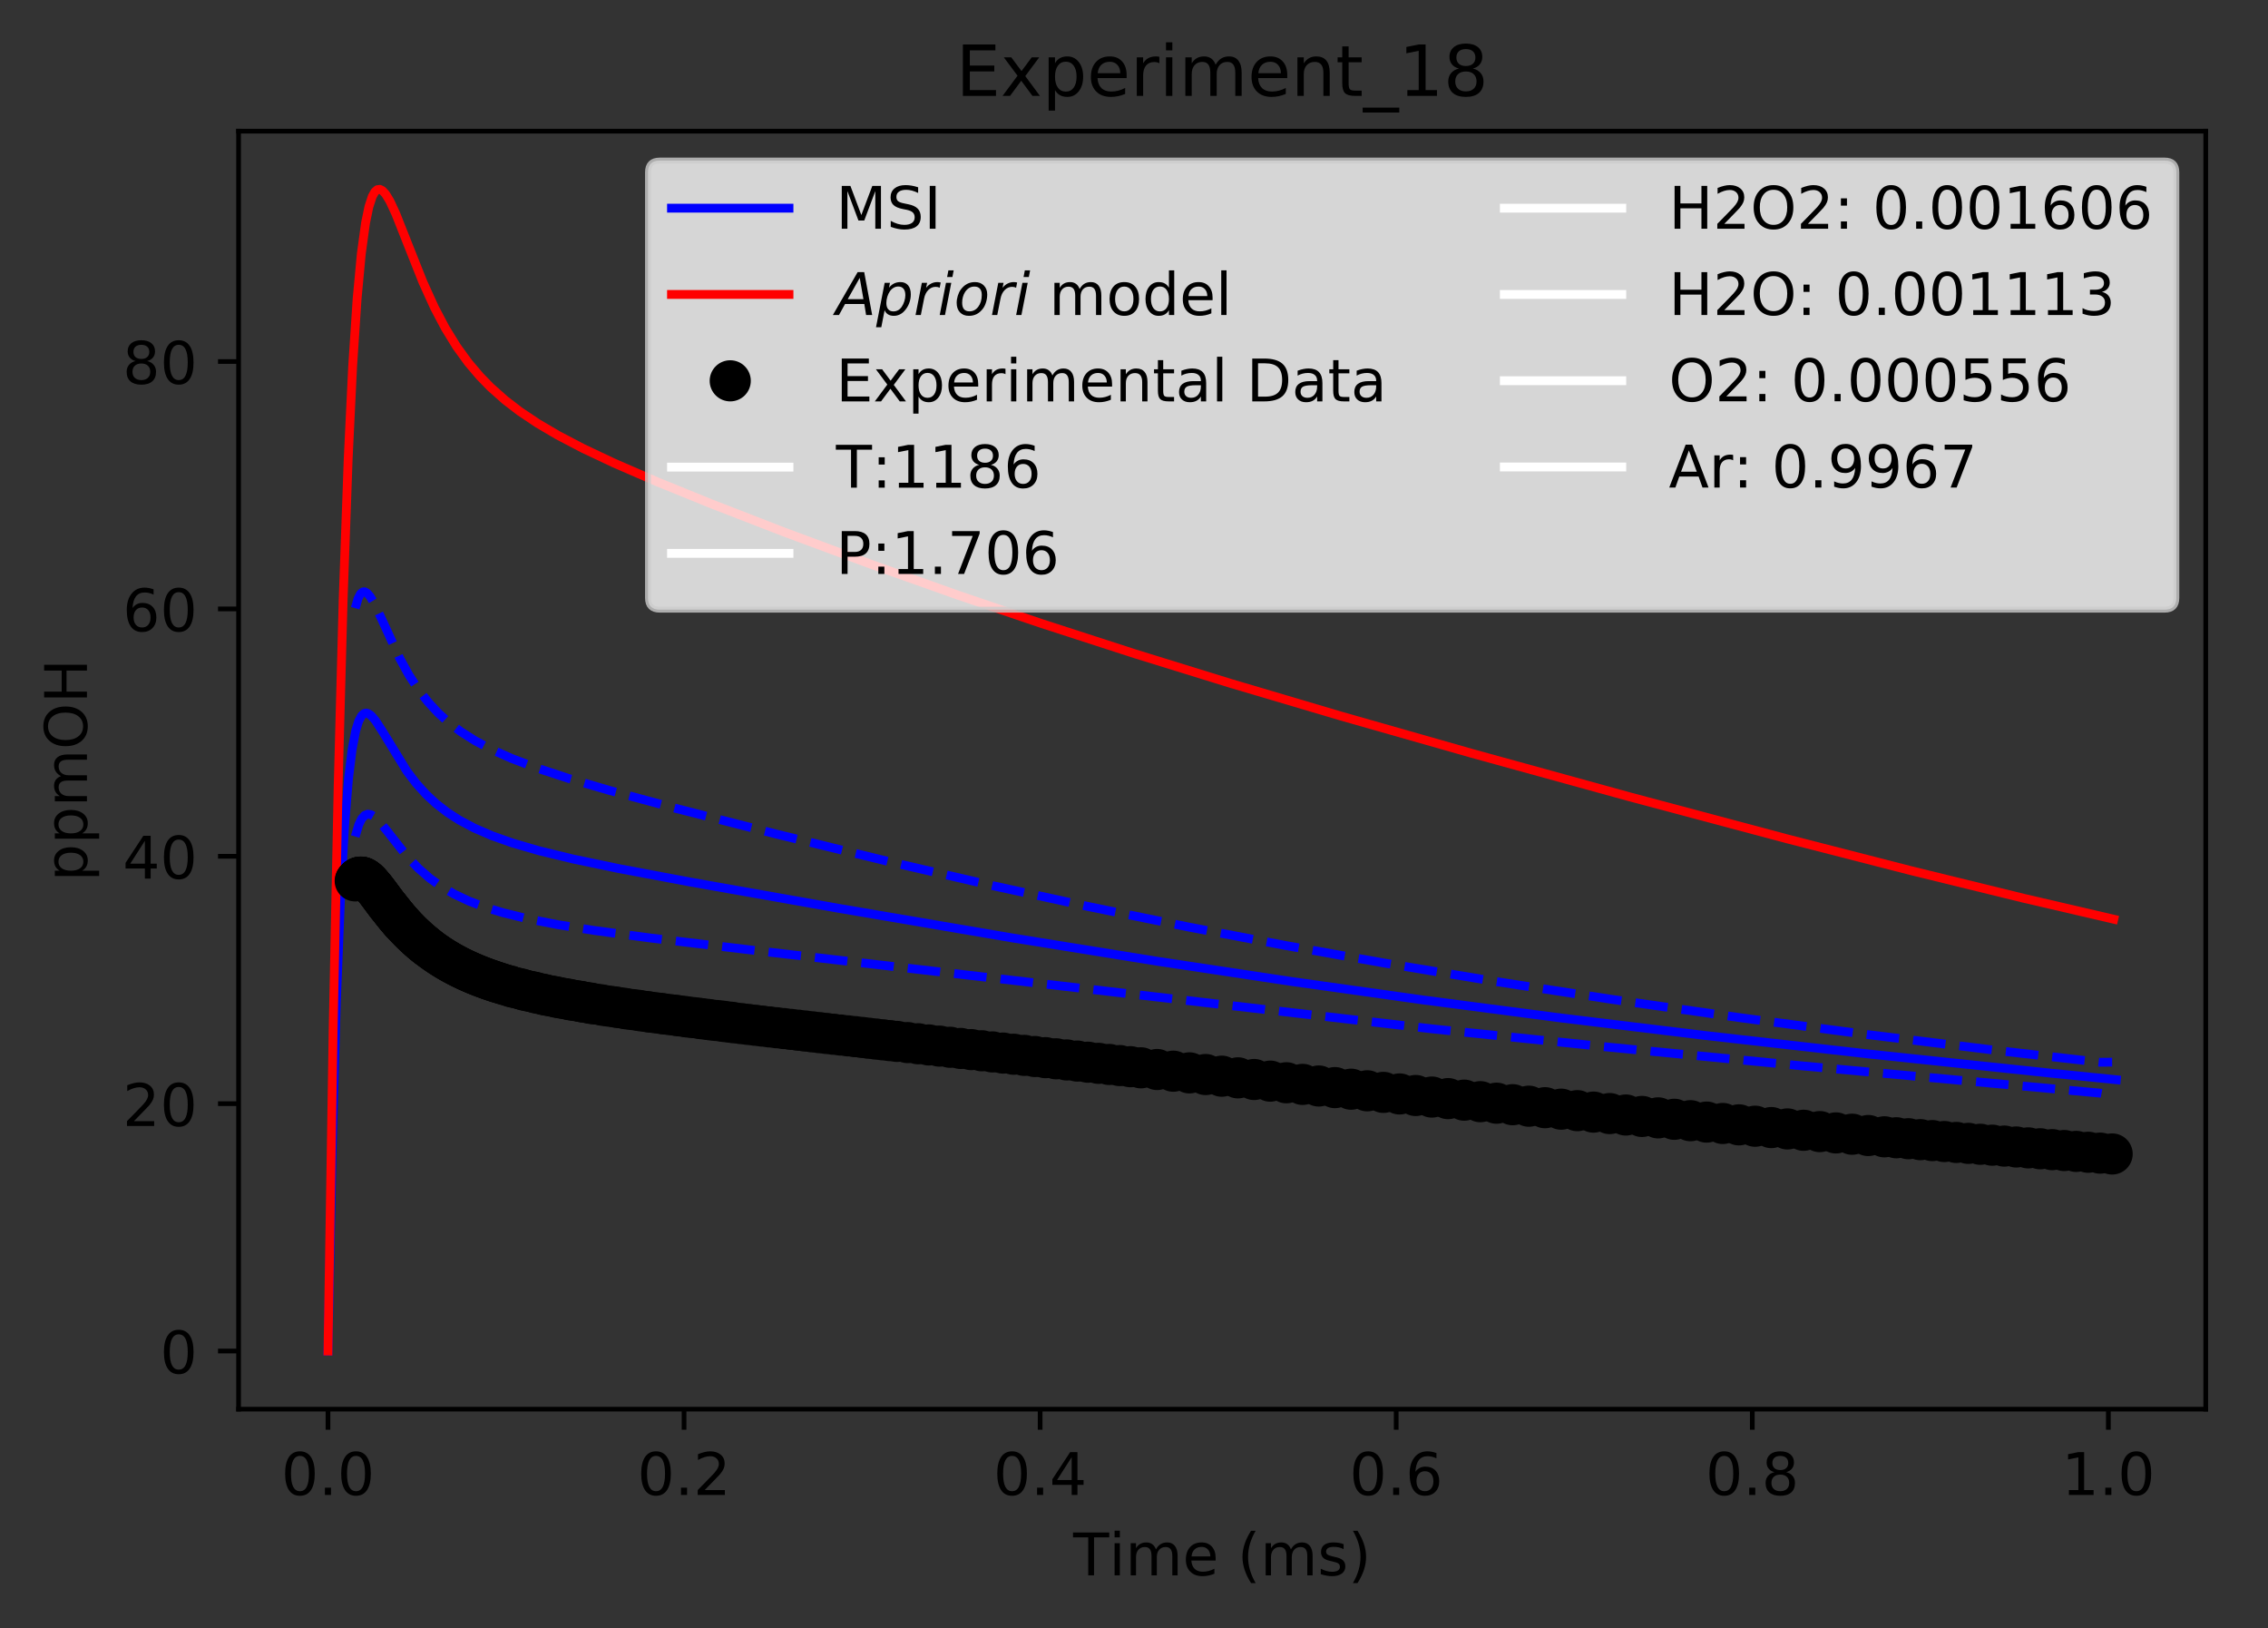 <?xml version="1.0" encoding="utf-8" standalone="no"?>
<!DOCTYPE svg PUBLIC "-//W3C//DTD SVG 1.1//EN"
  "http://www.w3.org/Graphics/SVG/1.1/DTD/svg11.dtd">
<!-- Created with matplotlib (http://matplotlib.org/) -->
<svg height="277pt" version="1.1" viewBox="0 0 386 277" width="386pt" xmlns="http://www.w3.org/2000/svg" xmlns:xlink="http://www.w3.org/1999/xlink">
 <rect x="0" y="0" width="386" height="277" fill="#333333" stroke="none"/>
 <defs>
  <style type="text/css">
*{stroke-linecap:butt;stroke-linejoin:round;}
  </style>
 </defs>
 <g id="figure_1">
  <g id="patch_1">
   <path d="M 0 277.314 
L 386.103 277.314 
L 386.103 0 
L 0 0 
z
" style="fill:none;"/>
  </g>
  <g id="axes_1">
   <g id="patch_2">
    <path d="M 40.603 239.758 
L 375.403 239.758 
L 375.403 22.318 
L 40.603 22.318 
z
" style="fill:none;"/>
   </g>
   <g id="matplotlib.axis_1">
    <g id="xtick_1">
     <g id="line2d_1">
      <defs>
       <path d="M 0 0 
L 0 3.5 
" id="mde4fb6d66a" style="stroke:#000000;stroke-width:0.8;"/>
      </defs>
      <g>
       <use style="stroke:#000000;stroke-width:0.8;" x="55.821" xlink:href="#mde4fb6d66a" y="239.758"/>
      </g>
     </g>
     <g id="text_1">
      <!-- 0.0 -->
      <defs>
       <path d="M 31.781 66.406 
Q 24.172 66.406 20.328 58.906 
Q 16.5 51.422 16.5 36.375 
Q 16.5 21.391 20.328 13.891 
Q 24.172 6.391 31.781 6.391 
Q 39.453 6.391 43.281 13.891 
Q 47.125 21.391 47.125 36.375 
Q 47.125 51.422 43.281 58.906 
Q 39.453 66.406 31.781 66.406 
z
M 31.781 74.219 
Q 44.047 74.219 50.516 64.516 
Q 56.984 54.828 56.984 36.375 
Q 56.984 17.969 50.516 8.266 
Q 44.047 -1.422 31.781 -1.422 
Q 19.531 -1.422 13.062 8.266 
Q 6.594 17.969 6.594 36.375 
Q 6.594 54.828 13.062 64.516 
Q 19.531 74.219 31.781 74.219 
z
" id="DejaVuSans-30"/>
       <path d="M 10.688 12.406 
L 21 12.406 
L 21 0 
L 10.688 0 
z
" id="DejaVuSans-2e"/>
      </defs>
      <g transform="translate(47.87 254.357)scale(0.1 -0.1)">
       <use xlink:href="#DejaVuSans-30"/>
       <use x="63.623" xlink:href="#DejaVuSans-2e"/>
       <use x="95.41" xlink:href="#DejaVuSans-30"/>
      </g>
     </g>
    </g>
    <g id="xtick_2">
     <g id="line2d_2">
      <g>
       <use style="stroke:#000000;stroke-width:0.8;" x="116.423" xlink:href="#mde4fb6d66a" y="239.758"/>
      </g>
     </g>
     <g id="text_2">
      <!-- 0.2 -->
      <defs>
       <path d="M 19.188 8.297 
L 53.609 8.297 
L 53.609 0 
L 7.328 0 
L 7.328 8.297 
Q 12.938 14.109 22.625 23.891 
Q 32.328 33.688 34.812 36.531 
Q 39.547 41.844 41.422 45.531 
Q 43.312 49.219 43.312 52.781 
Q 43.312 58.594 39.234 62.25 
Q 35.156 65.922 28.609 65.922 
Q 23.969 65.922 18.812 64.312 
Q 13.672 62.703 7.812 59.422 
L 7.812 69.391 
Q 13.766 71.781 18.938 73 
Q 24.125 74.219 28.422 74.219 
Q 39.75 74.219 46.484 68.547 
Q 53.219 62.891 53.219 53.422 
Q 53.219 48.922 51.531 44.891 
Q 49.859 40.875 45.406 35.406 
Q 44.188 33.984 37.641 27.219 
Q 31.109 20.453 19.188 8.297 
z
" id="DejaVuSans-32"/>
      </defs>
      <g transform="translate(108.471 254.357)scale(0.1 -0.1)">
       <use xlink:href="#DejaVuSans-30"/>
       <use x="63.623" xlink:href="#DejaVuSans-2e"/>
       <use x="95.41" xlink:href="#DejaVuSans-32"/>
      </g>
     </g>
    </g>
    <g id="xtick_3">
     <g id="line2d_3">
      <g>
       <use style="stroke:#000000;stroke-width:0.8;" x="177.024" xlink:href="#mde4fb6d66a" y="239.758"/>
      </g>
     </g>
     <g id="text_3">
      <!-- 0.4 -->
      <defs>
       <path d="M 37.797 64.312 
L 12.891 25.391 
L 37.797 25.391 
z
M 35.203 72.906 
L 47.609 72.906 
L 47.609 25.391 
L 58.016 25.391 
L 58.016 17.188 
L 47.609 17.188 
L 47.609 0 
L 37.797 0 
L 37.797 17.188 
L 4.891 17.188 
L 4.891 26.703 
z
" id="DejaVuSans-34"/>
      </defs>
      <g transform="translate(169.073 254.357)scale(0.1 -0.1)">
       <use xlink:href="#DejaVuSans-30"/>
       <use x="63.623" xlink:href="#DejaVuSans-2e"/>
       <use x="95.41" xlink:href="#DejaVuSans-34"/>
      </g>
     </g>
    </g>
    <g id="xtick_4">
     <g id="line2d_4">
      <g>
       <use style="stroke:#000000;stroke-width:0.8;" x="237.626" xlink:href="#mde4fb6d66a" y="239.758"/>
      </g>
     </g>
     <g id="text_4">
      <!-- 0.6 -->
      <defs>
       <path d="M 33.016 40.375 
Q 26.375 40.375 22.484 35.828 
Q 18.609 31.297 18.609 23.391 
Q 18.609 15.531 22.484 10.953 
Q 26.375 6.391 33.016 6.391 
Q 39.656 6.391 43.531 10.953 
Q 47.406 15.531 47.406 23.391 
Q 47.406 31.297 43.531 35.828 
Q 39.656 40.375 33.016 40.375 
z
M 52.594 71.297 
L 52.594 62.312 
Q 48.875 64.062 45.094 64.984 
Q 41.312 65.922 37.594 65.922 
Q 27.828 65.922 22.672 59.328 
Q 17.531 52.734 16.797 39.406 
Q 19.672 43.656 24.016 45.922 
Q 28.375 48.188 33.594 48.188 
Q 44.578 48.188 50.953 41.516 
Q 57.328 34.859 57.328 23.391 
Q 57.328 12.156 50.688 5.359 
Q 44.047 -1.422 33.016 -1.422 
Q 20.359 -1.422 13.672 8.266 
Q 6.984 17.969 6.984 36.375 
Q 6.984 53.656 15.188 63.938 
Q 23.391 74.219 37.203 74.219 
Q 40.922 74.219 44.703 73.484 
Q 48.484 72.75 52.594 71.297 
z
" id="DejaVuSans-36"/>
      </defs>
      <g transform="translate(229.674 254.357)scale(0.1 -0.1)">
       <use xlink:href="#DejaVuSans-30"/>
       <use x="63.623" xlink:href="#DejaVuSans-2e"/>
       <use x="95.41" xlink:href="#DejaVuSans-36"/>
      </g>
     </g>
    </g>
    <g id="xtick_5">
     <g id="line2d_5">
      <g>
       <use style="stroke:#000000;stroke-width:0.8;" x="298.227" xlink:href="#mde4fb6d66a" y="239.758"/>
      </g>
     </g>
     <g id="text_5">
      <!-- 0.8 -->
      <defs>
       <path d="M 31.781 34.625 
Q 24.75 34.625 20.719 30.859 
Q 16.703 27.094 16.703 20.516 
Q 16.703 13.922 20.719 10.156 
Q 24.75 6.391 31.781 6.391 
Q 38.812 6.391 42.859 10.172 
Q 46.922 13.969 46.922 20.516 
Q 46.922 27.094 42.891 30.859 
Q 38.875 34.625 31.781 34.625 
z
M 21.922 38.812 
Q 15.578 40.375 12.031 44.719 
Q 8.5 49.078 8.5 55.328 
Q 8.5 64.062 14.719 69.141 
Q 20.953 74.219 31.781 74.219 
Q 42.672 74.219 48.875 69.141 
Q 55.078 64.062 55.078 55.328 
Q 55.078 49.078 51.531 44.719 
Q 48 40.375 41.703 38.812 
Q 48.828 37.156 52.797 32.312 
Q 56.781 27.484 56.781 20.516 
Q 56.781 9.906 50.312 4.234 
Q 43.844 -1.422 31.781 -1.422 
Q 19.734 -1.422 13.25 4.234 
Q 6.781 9.906 6.781 20.516 
Q 6.781 27.484 10.781 32.312 
Q 14.797 37.156 21.922 38.812 
z
M 18.312 54.391 
Q 18.312 48.734 21.844 45.562 
Q 25.391 42.391 31.781 42.391 
Q 38.141 42.391 41.719 45.562 
Q 45.312 48.734 45.312 54.391 
Q 45.312 60.062 41.719 63.234 
Q 38.141 66.406 31.781 66.406 
Q 25.391 66.406 21.844 63.234 
Q 18.312 60.062 18.312 54.391 
z
" id="DejaVuSans-38"/>
      </defs>
      <g transform="translate(290.276 254.357)scale(0.1 -0.1)">
       <use xlink:href="#DejaVuSans-30"/>
       <use x="63.623" xlink:href="#DejaVuSans-2e"/>
       <use x="95.41" xlink:href="#DejaVuSans-38"/>
      </g>
     </g>
    </g>
    <g id="xtick_6">
     <g id="line2d_6">
      <g>
       <use style="stroke:#000000;stroke-width:0.8;" x="358.829" xlink:href="#mde4fb6d66a" y="239.758"/>
      </g>
     </g>
     <g id="text_6">
      <!-- 1.0 -->
      <defs>
       <path d="M 12.406 8.297 
L 28.516 8.297 
L 28.516 63.922 
L 10.984 60.406 
L 10.984 69.391 
L 28.422 72.906 
L 38.281 72.906 
L 38.281 8.297 
L 54.391 8.297 
L 54.391 0 
L 12.406 0 
z
" id="DejaVuSans-31"/>
      </defs>
      <g transform="translate(350.877 254.357)scale(0.1 -0.1)">
       <use xlink:href="#DejaVuSans-31"/>
       <use x="63.623" xlink:href="#DejaVuSans-2e"/>
       <use x="95.41" xlink:href="#DejaVuSans-30"/>
      </g>
     </g>
    </g>
    <g id="text_7">
     <!-- Time (ms) -->
     <defs>
      <path d="M -0.297 72.906 
L 61.375 72.906 
L 61.375 64.594 
L 35.5 64.594 
L 35.5 0 
L 25.594 0 
L 25.594 64.594 
L -0.297 64.594 
z
" id="DejaVuSans-54"/>
      <path d="M 9.422 54.688 
L 18.406 54.688 
L 18.406 0 
L 9.422 0 
z
M 9.422 75.984 
L 18.406 75.984 
L 18.406 64.594 
L 9.422 64.594 
z
" id="DejaVuSans-69"/>
      <path d="M 52 44.188 
Q 55.375 50.25 60.062 53.125 
Q 64.75 56 71.094 56 
Q 79.641 56 84.281 50.016 
Q 88.922 44.047 88.922 33.016 
L 88.922 0 
L 79.891 0 
L 79.891 32.719 
Q 79.891 40.578 77.094 44.375 
Q 74.312 48.188 68.609 48.188 
Q 61.625 48.188 57.562 43.547 
Q 53.516 38.922 53.516 30.906 
L 53.516 0 
L 44.484 0 
L 44.484 32.719 
Q 44.484 40.625 41.703 44.406 
Q 38.922 48.188 33.109 48.188 
Q 26.219 48.188 22.156 43.531 
Q 18.109 38.875 18.109 30.906 
L 18.109 0 
L 9.078 0 
L 9.078 54.688 
L 18.109 54.688 
L 18.109 46.188 
Q 21.188 51.219 25.484 53.609 
Q 29.781 56 35.688 56 
Q 41.656 56 45.828 52.969 
Q 50 49.953 52 44.188 
z
" id="DejaVuSans-6d"/>
      <path d="M 56.203 29.594 
L 56.203 25.203 
L 14.891 25.203 
Q 15.484 15.922 20.484 11.062 
Q 25.484 6.203 34.422 6.203 
Q 39.594 6.203 44.453 7.469 
Q 49.312 8.734 54.109 11.281 
L 54.109 2.781 
Q 49.266 0.734 44.188 -0.344 
Q 39.109 -1.422 33.891 -1.422 
Q 20.797 -1.422 13.156 6.188 
Q 5.516 13.812 5.516 26.812 
Q 5.516 40.234 12.766 48.109 
Q 20.016 56 32.328 56 
Q 43.359 56 49.781 48.891 
Q 56.203 41.797 56.203 29.594 
z
M 47.219 32.234 
Q 47.125 39.594 43.094 43.984 
Q 39.062 48.391 32.422 48.391 
Q 24.906 48.391 20.391 44.141 
Q 15.875 39.891 15.188 32.172 
z
" id="DejaVuSans-65"/>
      <path id="DejaVuSans-20"/>
      <path d="M 31 75.875 
Q 24.469 64.656 21.281 53.656 
Q 18.109 42.672 18.109 31.391 
Q 18.109 20.125 21.312 9.062 
Q 24.516 -2 31 -13.188 
L 23.188 -13.188 
Q 15.875 -1.703 12.234 9.375 
Q 8.594 20.453 8.594 31.391 
Q 8.594 42.281 12.203 53.312 
Q 15.828 64.359 23.188 75.875 
z
" id="DejaVuSans-28"/>
      <path d="M 44.281 53.078 
L 44.281 44.578 
Q 40.484 46.531 36.375 47.5 
Q 32.281 48.484 27.875 48.484 
Q 21.188 48.484 17.844 46.438 
Q 14.5 44.391 14.5 40.281 
Q 14.5 37.156 16.891 35.375 
Q 19.281 33.594 26.516 31.984 
L 29.594 31.297 
Q 39.156 29.25 43.188 25.516 
Q 47.219 21.781 47.219 15.094 
Q 47.219 7.469 41.188 3.016 
Q 35.156 -1.422 24.609 -1.422 
Q 20.219 -1.422 15.453 -0.562 
Q 10.688 0.297 5.422 2 
L 5.422 11.281 
Q 10.406 8.688 15.234 7.391 
Q 20.062 6.109 24.812 6.109 
Q 31.156 6.109 34.562 8.281 
Q 37.984 10.453 37.984 14.406 
Q 37.984 18.062 35.516 20.016 
Q 33.062 21.969 24.703 23.781 
L 21.578 24.516 
Q 13.234 26.266 9.516 29.906 
Q 5.812 33.547 5.812 39.891 
Q 5.812 47.609 11.281 51.797 
Q 16.75 56 26.812 56 
Q 31.781 56 36.172 55.266 
Q 40.578 54.547 44.281 53.078 
z
" id="DejaVuSans-73"/>
      <path d="M 8.016 75.875 
L 15.828 75.875 
Q 23.141 64.359 26.781 53.312 
Q 30.422 42.281 30.422 31.391 
Q 30.422 20.453 26.781 9.375 
Q 23.141 -1.703 15.828 -13.188 
L 8.016 -13.188 
Q 14.5 -2 17.703 9.062 
Q 20.906 20.125 20.906 31.391 
Q 20.906 42.672 17.703 53.656 
Q 14.5 64.656 8.016 75.875 
z
" id="DejaVuSans-29"/>
     </defs>
     <g transform="translate(182.65 268.035)scale(0.1 -0.1)">
      <use xlink:href="#DejaVuSans-54"/>
      <use x="61.037" xlink:href="#DejaVuSans-69"/>
      <use x="88.82" xlink:href="#DejaVuSans-6d"/>
      <use x="186.232" xlink:href="#DejaVuSans-65"/>
      <use x="247.756" xlink:href="#DejaVuSans-20"/>
      <use x="279.543" xlink:href="#DejaVuSans-28"/>
      <use x="318.557" xlink:href="#DejaVuSans-6d"/>
      <use x="415.969" xlink:href="#DejaVuSans-73"/>
      <use x="468.068" xlink:href="#DejaVuSans-29"/>
     </g>
    </g>
   </g>
   <g id="matplotlib.axis_2">
    <g id="ytick_1">
     <g id="line2d_7">
      <defs>
       <path d="M 0 0 
L -3.5 0 
" id="md4f339c682" style="stroke:#000000;stroke-width:0.8;"/>
      </defs>
      <g>
       <use style="stroke:#000000;stroke-width:0.8;" x="40.603" xlink:href="#md4f339c682" y="229.874"/>
      </g>
     </g>
     <g id="text_8">
      <!-- 0 -->
      <g transform="translate(27.241 233.674)scale(0.1 -0.1)">
       <use xlink:href="#DejaVuSans-30"/>
      </g>
     </g>
    </g>
    <g id="ytick_2">
     <g id="line2d_8">
      <g>
       <use style="stroke:#000000;stroke-width:0.8;" x="40.603" xlink:href="#md4f339c682" y="187.783"/>
      </g>
     </g>
     <g id="text_9">
      <!-- 20 -->
      <g transform="translate(20.878 191.582)scale(0.1 -0.1)">
       <use xlink:href="#DejaVuSans-32"/>
       <use x="63.623" xlink:href="#DejaVuSans-30"/>
      </g>
     </g>
    </g>
    <g id="ytick_3">
     <g id="line2d_9">
      <g>
       <use style="stroke:#000000;stroke-width:0.8;" x="40.603" xlink:href="#md4f339c682" y="145.692"/>
      </g>
     </g>
     <g id="text_10">
      <!-- 40 -->
      <g transform="translate(20.878 149.491)scale(0.1 -0.1)">
       <use xlink:href="#DejaVuSans-34"/>
       <use x="63.623" xlink:href="#DejaVuSans-30"/>
      </g>
     </g>
    </g>
    <g id="ytick_4">
     <g id="line2d_10">
      <g>
       <use style="stroke:#000000;stroke-width:0.8;" x="40.603" xlink:href="#md4f339c682" y="103.601"/>
      </g>
     </g>
     <g id="text_11">
      <!-- 60 -->
      <g transform="translate(20.878 107.4)scale(0.1 -0.1)">
       <use xlink:href="#DejaVuSans-36"/>
       <use x="63.623" xlink:href="#DejaVuSans-30"/>
      </g>
     </g>
    </g>
    <g id="ytick_5">
     <g id="line2d_11">
      <g>
       <use style="stroke:#000000;stroke-width:0.8;" x="40.603" xlink:href="#md4f339c682" y="61.509"/>
      </g>
     </g>
     <g id="text_12">
      <!-- 80 -->
      <g transform="translate(20.878 65.309)scale(0.1 -0.1)">
       <use xlink:href="#DejaVuSans-38"/>
       <use x="63.623" xlink:href="#DejaVuSans-30"/>
      </g>
     </g>
    </g>
    <g id="text_13">
     <!-- ppmOH -->
     <defs>
      <path d="M 18.109 8.203 
L 18.109 -20.797 
L 9.078 -20.797 
L 9.078 54.688 
L 18.109 54.688 
L 18.109 46.391 
Q 20.953 51.266 25.266 53.625 
Q 29.594 56 35.594 56 
Q 45.562 56 51.781 48.094 
Q 58.016 40.188 58.016 27.297 
Q 58.016 14.406 51.781 6.484 
Q 45.562 -1.422 35.594 -1.422 
Q 29.594 -1.422 25.266 0.953 
Q 20.953 3.328 18.109 8.203 
z
M 48.688 27.297 
Q 48.688 37.203 44.609 42.844 
Q 40.531 48.484 33.406 48.484 
Q 26.266 48.484 22.188 42.844 
Q 18.109 37.203 18.109 27.297 
Q 18.109 17.391 22.188 11.75 
Q 26.266 6.109 33.406 6.109 
Q 40.531 6.109 44.609 11.75 
Q 48.688 17.391 48.688 27.297 
z
" id="DejaVuSans-70"/>
      <path d="M 39.406 66.219 
Q 28.656 66.219 22.328 58.203 
Q 16.016 50.203 16.016 36.375 
Q 16.016 22.609 22.328 14.594 
Q 28.656 6.594 39.406 6.594 
Q 50.141 6.594 56.422 14.594 
Q 62.703 22.609 62.703 36.375 
Q 62.703 50.203 56.422 58.203 
Q 50.141 66.219 39.406 66.219 
z
M 39.406 74.219 
Q 54.734 74.219 63.906 63.938 
Q 73.094 53.656 73.094 36.375 
Q 73.094 19.141 63.906 8.859 
Q 54.734 -1.422 39.406 -1.422 
Q 24.031 -1.422 14.812 8.828 
Q 5.609 19.094 5.609 36.375 
Q 5.609 53.656 14.812 63.938 
Q 24.031 74.219 39.406 74.219 
z
" id="DejaVuSans-4f"/>
      <path d="M 9.812 72.906 
L 19.672 72.906 
L 19.672 43.016 
L 55.516 43.016 
L 55.516 72.906 
L 65.375 72.906 
L 65.375 0 
L 55.516 0 
L 55.516 34.719 
L 19.672 34.719 
L 19.672 0 
L 9.812 0 
z
" id="DejaVuSans-48"/>
     </defs>
     <g transform="translate(14.798 149.953)rotate(-90)scale(0.1 -0.1)">
      <use xlink:href="#DejaVuSans-70"/>
      <use x="63.477" xlink:href="#DejaVuSans-70"/>
      <use x="126.953" xlink:href="#DejaVuSans-6d"/>
      <use x="224.365" xlink:href="#DejaVuSans-4f"/>
      <use x="303.076" xlink:href="#DejaVuSans-48"/>
     </g>
    </g>
   </g>
   <g id="line2d_12">
    <path clip-path="url(#p863cb35e48)" d="M 55.821 229.874 
L 56.536 195.345 
L 57.244 170.474 
L 57.987 151.973 
L 58.647 140.484 
L 59.308 132.534 
L 59.927 127.522 
L 60.548 124.3 
L 61.044 122.706 
L 61.541 121.782 
L 61.913 121.435 
L 62.285 121.323 
L 62.658 121.403 
L 63.154 121.739 
L 63.899 122.591 
L 65.016 124.312 
L 69.241 131.201 
L 70.827 133.281 
L 72.516 135.154 
L 74.205 136.725 
L 76.176 138.253 
L 78.147 139.524 
L 80.732 140.899 
L 83.747 142.204 
L 87.196 143.425 
L 91.728 144.746 
L 97.555 146.161 
L 105.324 147.787 
L 117.625 150.1 
L 142.648 154.531 
L 172.145 159.558 
L 197.021 163.563 
L 219.636 166.97 
L 242.25 170.145 
L 265.712 173.208 
L 289.972 176.156 
L 318.057 179.333 
L 348.951 182.583 
L 360.185 183.71 
L 360.185 183.71 
" style="fill:none;stroke:#0000ff;stroke-linecap:square;stroke-width:1.5;"/>
   </g>
   <g id="line2d_13">
    <path clip-path="url(#p863cb35e48)" d="M 55.821 229.874 
L 56.703 174.922 
L 57.555 133.576 
L 58.409 101.802 
L 59.262 77.978 
L 60.02 62.297 
L 60.778 50.839 
L 61.493 43.181 
L 62.21 37.947 
L 62.783 35.179 
L 63.357 33.424 
L 63.787 32.654 
L 64.217 32.272 
L 64.647 32.215 
L 65.077 32.427 
L 65.651 33.047 
L 66.368 34.231 
L 67.371 36.391 
L 69.175 40.948 
L 71.992 48.035 
L 73.942 52.325 
L 75.789 55.832 
L 77.749 59.008 
L 79.709 61.707 
L 81.67 64.017 
L 83.476 65.869 
L 85.973 68.087 
L 88.469 70.002 
L 91.466 72.009 
L 94.961 74.066 
L 99.227 76.298 
L 104.519 78.798 
L 111.859 81.982 
L 121.037 85.713 
L 133.459 90.526 
L 148.2 95.995 
L 162.941 101.228 
L 177.059 106.021 
L 193.216 111.256 
L 209.372 116.251 
L 228.222 121.834 
L 250.537 128.19 
L 277.361 135.579 
L 304.185 142.732 
L 325.261 148.141 
L 344.421 152.836 
L 359.749 156.4 
L 359.749 156.4 
" style="fill:none;stroke:#ff0000;stroke-linecap:square;stroke-width:1.5;"/>
   </g>
   <g id="line2d_14">
    <defs>
     <path d="M 0 3 
C 0.796 3 1.559 2.684 2.121 2.121 
C 2.684 1.559 3 0.796 3 0 
C 3 -0.796 2.684 -1.559 2.121 -2.121 
C 1.559 -2.684 0.796 -3 0 -3 
C -0.796 -3 -1.559 -2.684 -2.121 -2.121 
C -2.684 -1.559 -3 -0.796 -3 0 
C -3 0.796 -2.684 1.559 -2.121 2.121 
C -1.559 2.684 -0.796 3 0 3 
z
" id="m8a02910f6c" style="stroke:#000000;"/>
    </defs>
    <g clip-path="url(#p863cb35e48)">
     <use style="stroke:#000000;" x="60.457" xlink:href="#m8a02910f6c" y="149.878"/>
     <use style="stroke:#000000;" x="60.548" xlink:href="#m8a02910f6c" y="149.735"/>
     <use style="stroke:#000000;" x="60.639" xlink:href="#m8a02910f6c" y="149.613"/>
     <use style="stroke:#000000;" x="60.76" xlink:href="#m8a02910f6c" y="149.51"/>
     <use style="stroke:#000000;" x="60.851" xlink:href="#m8a02910f6c" y="149.425"/>
     <use style="stroke:#000000;" x="60.942" xlink:href="#m8a02910f6c" y="149.357"/>
     <use style="stroke:#000000;" x="61.063" xlink:href="#m8a02910f6c" y="149.306"/>
     <use style="stroke:#000000;" x="61.154" xlink:href="#m8a02910f6c" y="149.269"/>
     <use style="stroke:#000000;" x="61.245" xlink:href="#m8a02910f6c" y="149.246"/>
     <use style="stroke:#000000;" x="61.366" xlink:href="#m8a02910f6c" y="149.236"/>
     <use style="stroke:#000000;" x="61.457" xlink:href="#m8a02910f6c" y="149.238"/>
     <use style="stroke:#000000;" x="61.548" xlink:href="#m8a02910f6c" y="149.251"/>
     <use style="stroke:#000000;" x="61.669" xlink:href="#m8a02910f6c" y="149.275"/>
     <use style="stroke:#000000;" x="61.76" xlink:href="#m8a02910f6c" y="149.308"/>
     <use style="stroke:#000000;" x="61.881" xlink:href="#m8a02910f6c" y="149.351"/>
     <use style="stroke:#000000;" x="61.972" xlink:href="#m8a02910f6c" y="149.402"/>
     <use style="stroke:#000000;" x="62.063" xlink:href="#m8a02910f6c" y="149.461"/>
     <use style="stroke:#000000;" x="62.184" xlink:href="#m8a02910f6c" y="149.527"/>
     <use style="stroke:#000000;" x="62.275" xlink:href="#m8a02910f6c" y="149.6"/>
     <use style="stroke:#000000;" x="62.366" xlink:href="#m8a02910f6c" y="149.678"/>
     <use style="stroke:#000000;" x="62.487" xlink:href="#m8a02910f6c" y="149.763"/>
     <use style="stroke:#000000;" x="62.578" xlink:href="#m8a02910f6c" y="149.853"/>
     <use style="stroke:#000000;" x="62.669" xlink:href="#m8a02910f6c" y="149.948"/>
     <use style="stroke:#000000;" x="62.79" xlink:href="#m8a02910f6c" y="150.047"/>
     <use style="stroke:#000000;" x="62.881" xlink:href="#m8a02910f6c" y="150.15"/>
     <use style="stroke:#000000;" x="62.972" xlink:href="#m8a02910f6c" y="150.257"/>
     <use style="stroke:#000000;" x="63.093" xlink:href="#m8a02910f6c" y="150.368"/>
     <use style="stroke:#000000;" x="63.184" xlink:href="#m8a02910f6c" y="150.481"/>
     <use style="stroke:#000000;" x="63.275" xlink:href="#m8a02910f6c" y="150.598"/>
     <use style="stroke:#000000;" x="63.396" xlink:href="#m8a02910f6c" y="150.717"/>
     <use style="stroke:#000000;" x="63.487" xlink:href="#m8a02910f6c" y="150.838"/>
     <use style="stroke:#000000;" x="63.578" xlink:href="#m8a02910f6c" y="150.962"/>
     <use style="stroke:#000000;" x="63.7" xlink:href="#m8a02910f6c" y="151.087"/>
     <use style="stroke:#000000;" x="63.79" xlink:href="#m8a02910f6c" y="151.214"/>
     <use style="stroke:#000000;" x="63.912" xlink:href="#m8a02910f6c" y="151.343"/>
     <use style="stroke:#000000;" x="64.063" xlink:href="#m8a02910f6c" y="151.539"/>
     <use style="stroke:#000000;" x="64.215" xlink:href="#m8a02910f6c" y="151.738"/>
     <use style="stroke:#000000;" x="64.366" xlink:href="#m8a02910f6c" y="151.939"/>
     <use style="stroke:#000000;" x="64.518" xlink:href="#m8a02910f6c" y="152.141"/>
     <use style="stroke:#000000;" x="64.669" xlink:href="#m8a02910f6c" y="152.344"/>
     <use style="stroke:#000000;" x="64.821" xlink:href="#m8a02910f6c" y="152.548"/>
     <use style="stroke:#000000;" x="64.972" xlink:href="#m8a02910f6c" y="152.753"/>
     <use style="stroke:#000000;" x="65.124" xlink:href="#m8a02910f6c" y="152.957"/>
     <use style="stroke:#000000;" x="65.275" xlink:href="#m8a02910f6c" y="153.161"/>
     <use style="stroke:#000000;" x="65.427" xlink:href="#m8a02910f6c" y="153.365"/>
     <use style="stroke:#000000;" x="65.578" xlink:href="#m8a02910f6c" y="153.568"/>
     <use style="stroke:#000000;" x="65.73" xlink:href="#m8a02910f6c" y="153.77"/>
     <use style="stroke:#000000;" x="65.881" xlink:href="#m8a02910f6c" y="153.971"/>
     <use style="stroke:#000000;" x="66.033" xlink:href="#m8a02910f6c" y="154.171"/>
     <use style="stroke:#000000;" x="66.214" xlink:href="#m8a02910f6c" y="154.369"/>
     <use style="stroke:#000000;" x="66.366" xlink:href="#m8a02910f6c" y="154.566"/>
     <use style="stroke:#000000;" x="66.517" xlink:href="#m8a02910f6c" y="154.762"/>
     <use style="stroke:#000000;" x="66.669" xlink:href="#m8a02910f6c" y="154.956"/>
     <use style="stroke:#000000;" x="66.82" xlink:href="#m8a02910f6c" y="155.148"/>
     <use style="stroke:#000000;" x="66.972" xlink:href="#m8a02910f6c" y="155.338"/>
     <use style="stroke:#000000;" x="67.123" xlink:href="#m8a02910f6c" y="155.527"/>
     <use style="stroke:#000000;" x="67.275" xlink:href="#m8a02910f6c" y="155.713"/>
     <use style="stroke:#000000;" x="67.426" xlink:href="#m8a02910f6c" y="155.898"/>
     <use style="stroke:#000000;" x="67.578" xlink:href="#m8a02910f6c" y="156.081"/>
     <use style="stroke:#000000;" x="67.73" xlink:href="#m8a02910f6c" y="156.262"/>
     <use style="stroke:#000000;" x="67.881" xlink:href="#m8a02910f6c" y="156.441"/>
     <use style="stroke:#000000;" x="68.033" xlink:href="#m8a02910f6c" y="156.618"/>
     <use style="stroke:#000000;" x="68.184" xlink:href="#m8a02910f6c" y="156.793"/>
     <use style="stroke:#000000;" x="68.336" xlink:href="#m8a02910f6c" y="156.966"/>
     <use style="stroke:#000000;" x="68.487" xlink:href="#m8a02910f6c" y="157.137"/>
     <use style="stroke:#000000;" x="68.669" xlink:href="#m8a02910f6c" y="157.306"/>
     <use style="stroke:#000000;" x="68.881" xlink:href="#m8a02910f6c" y="157.558"/>
     <use style="stroke:#000000;" x="69.123" xlink:href="#m8a02910f6c" y="157.805"/>
     <use style="stroke:#000000;" x="69.366" xlink:href="#m8a02910f6c" y="158.047"/>
     <use style="stroke:#000000;" x="69.578" xlink:href="#m8a02910f6c" y="158.285"/>
     <use style="stroke:#000000;" x="69.82" xlink:href="#m8a02910f6c" y="158.519"/>
     <use style="stroke:#000000;" x="70.063" xlink:href="#m8a02910f6c" y="158.748"/>
     <use style="stroke:#000000;" x="70.275" xlink:href="#m8a02910f6c" y="158.973"/>
     <use style="stroke:#000000;" x="70.517" xlink:href="#m8a02910f6c" y="159.194"/>
     <use style="stroke:#000000;" x="70.76" xlink:href="#m8a02910f6c" y="159.41"/>
     <use style="stroke:#000000;" x="70.972" xlink:href="#m8a02910f6c" y="159.622"/>
     <use style="stroke:#000000;" x="71.214" xlink:href="#m8a02910f6c" y="159.83"/>
     <use style="stroke:#000000;" x="71.457" xlink:href="#m8a02910f6c" y="160.035"/>
     <use style="stroke:#000000;" x="71.669" xlink:href="#m8a02910f6c" y="160.235"/>
     <use style="stroke:#000000;" x="71.911" xlink:href="#m8a02910f6c" y="160.431"/>
     <use style="stroke:#000000;" x="72.153" xlink:href="#m8a02910f6c" y="160.623"/>
     <use style="stroke:#000000;" x="72.366" xlink:href="#m8a02910f6c" y="160.812"/>
     <use style="stroke:#000000;" x="72.608" xlink:href="#m8a02910f6c" y="160.997"/>
     <use style="stroke:#000000;" x="72.85" xlink:href="#m8a02910f6c" y="161.179"/>
     <use style="stroke:#000000;" x="73.184" xlink:href="#m8a02910f6c" y="161.445"/>
     <use style="stroke:#000000;" x="73.547" xlink:href="#m8a02910f6c" y="161.703"/>
     <use style="stroke:#000000;" x="73.881" xlink:href="#m8a02910f6c" y="161.955"/>
     <use style="stroke:#000000;" x="74.244" xlink:href="#m8a02910f6c" y="162.199"/>
     <use style="stroke:#000000;" x="74.577" xlink:href="#m8a02910f6c" y="162.436"/>
     <use style="stroke:#000000;" x="74.941" xlink:href="#m8a02910f6c" y="162.666"/>
     <use style="stroke:#000000;" x="75.274" xlink:href="#m8a02910f6c" y="162.89"/>
     <use style="stroke:#000000;" x="75.638" xlink:href="#m8a02910f6c" y="163.108"/>
     <use style="stroke:#000000;" x="75.971" xlink:href="#m8a02910f6c" y="163.32"/>
     <use style="stroke:#000000;" x="76.335" xlink:href="#m8a02910f6c" y="163.526"/>
     <use style="stroke:#000000;" x="76.668" xlink:href="#m8a02910f6c" y="163.726"/>
     <use style="stroke:#000000;" x="77.032" xlink:href="#m8a02910f6c" y="163.921"/>
     <use style="stroke:#000000;" x="77.365" xlink:href="#m8a02910f6c" y="164.111"/>
     <use style="stroke:#000000;" x="77.729" xlink:href="#m8a02910f6c" y="164.295"/>
     <use style="stroke:#000000;" x="78.062" xlink:href="#m8a02910f6c" y="164.475"/>
     <use style="stroke:#000000;" x="78.426" xlink:href="#m8a02910f6c" y="164.65"/>
     <use style="stroke:#000000;" x="78.759" xlink:href="#m8a02910f6c" y="164.821"/>
     <use style="stroke:#000000;" x="79.123" xlink:href="#m8a02910f6c" y="164.987"/>
     <use style="stroke:#000000;" x="79.456" xlink:href="#m8a02910f6c" y="165.148"/>
     <use style="stroke:#000000;" x="79.82" xlink:href="#m8a02910f6c" y="165.306"/>
     <use style="stroke:#000000;" x="80.153" xlink:href="#m8a02910f6c" y="165.46"/>
     <use style="stroke:#000000;" x="80.516" xlink:href="#m8a02910f6c" y="165.61"/>
     <use style="stroke:#000000;" x="80.85" xlink:href="#m8a02910f6c" y="165.756"/>
     <use style="stroke:#000000;" x="81.213" xlink:href="#m8a02910f6c" y="165.899"/>
     <use style="stroke:#000000;" x="81.547" xlink:href="#m8a02910f6c" y="166.038"/>
     <use style="stroke:#000000;" x="81.91" xlink:href="#m8a02910f6c" y="166.174"/>
     <use style="stroke:#000000;" x="82.244" xlink:href="#m8a02910f6c" y="166.307"/>
     <use style="stroke:#000000;" x="82.607" xlink:href="#m8a02910f6c" y="166.437"/>
     <use style="stroke:#000000;" x="82.94" xlink:href="#m8a02910f6c" y="166.564"/>
     <use style="stroke:#000000;" x="83.304" xlink:href="#m8a02910f6c" y="166.688"/>
     <use style="stroke:#000000;" x="83.637" xlink:href="#m8a02910f6c" y="166.809"/>
     <use style="stroke:#000000;" x="84.001" xlink:href="#m8a02910f6c" y="166.927"/>
     <use style="stroke:#000000;" x="84.334" xlink:href="#m8a02910f6c" y="167.043"/>
     <use style="stroke:#000000;" x="84.698" xlink:href="#m8a02910f6c" y="167.156"/>
     <use style="stroke:#000000;" x="85.062" xlink:href="#m8a02910f6c" y="167.267"/>
     <use style="stroke:#000000;" x="85.577" xlink:href="#m8a02910f6c" y="167.43"/>
     <use style="stroke:#000000;" x="86.092" xlink:href="#m8a02910f6c" y="167.588"/>
     <use style="stroke:#000000;" x="86.728" xlink:href="#m8a02910f6c" y="167.741"/>
     <use style="stroke:#000000;" x="87.031" xlink:href="#m8a02910f6c" y="167.889"/>
     <use style="stroke:#000000;" x="87.637" xlink:href="#m8a02910f6c" y="168.034"/>
     <use style="stroke:#000000;" x="88.243" xlink:href="#m8a02910f6c" y="168.174"/>
     <use style="stroke:#000000;" x="88.849" xlink:href="#m8a02910f6c" y="168.311"/>
     <use style="stroke:#000000;" x="89.152" xlink:href="#m8a02910f6c" y="168.443"/>
     <use style="stroke:#000000;" x="89.758" xlink:href="#m8a02910f6c" y="168.573"/>
     <use style="stroke:#000000;" x="90.364" xlink:href="#m8a02910f6c" y="168.699"/>
     <use style="stroke:#000000;" x="90.97" xlink:href="#m8a02910f6c" y="168.822"/>
     <use style="stroke:#000000;" x="91.273" xlink:href="#m8a02910f6c" y="168.942"/>
     <use style="stroke:#000000;" x="91.879" xlink:href="#m8a02910f6c" y="169.059"/>
     <use style="stroke:#000000;" x="92.485" xlink:href="#m8a02910f6c" y="169.174"/>
     <use style="stroke:#000000;" x="92.788" xlink:href="#m8a02910f6c" y="169.286"/>
     <use style="stroke:#000000;" x="93.394" xlink:href="#m8a02910f6c" y="169.396"/>
     <use style="stroke:#000000;" x="94" xlink:href="#m8a02910f6c" y="169.503"/>
     <use style="stroke:#000000;" x="94.606" xlink:href="#m8a02910f6c" y="169.609"/>
     <use style="stroke:#000000;" x="94.909" xlink:href="#m8a02910f6c" y="169.712"/>
     <use style="stroke:#000000;" x="95.515" xlink:href="#m8a02910f6c" y="169.813"/>
     <use style="stroke:#000000;" x="96.121" xlink:href="#m8a02910f6c" y="169.913"/>
     <use style="stroke:#000000;" x="96.727" xlink:href="#m8a02910f6c" y="170.01"/>
     <use style="stroke:#000000;" x="97.03" xlink:href="#m8a02910f6c" y="170.106"/>
     <use style="stroke:#000000;" x="97.636" xlink:href="#m8a02910f6c" y="170.2"/>
     <use style="stroke:#000000;" x="98.242" xlink:href="#m8a02910f6c" y="170.293"/>
     <use style="stroke:#000000;" x="98.848" xlink:href="#m8a02910f6c" y="170.384"/>
     <use style="stroke:#000000;" x="99.151" xlink:href="#m8a02910f6c" y="170.474"/>
     <use style="stroke:#000000;" x="99.757" xlink:href="#m8a02910f6c" y="170.563"/>
     <use style="stroke:#000000;" x="100.363" xlink:href="#m8a02910f6c" y="170.65"/>
     <use style="stroke:#000000;" x="100.666" xlink:href="#m8a02910f6c" y="170.736"/>
     <use style="stroke:#000000;" x="101.272" xlink:href="#m8a02910f6c" y="170.822"/>
     <use style="stroke:#000000;" x="102.181" xlink:href="#m8a02910f6c" y="170.947"/>
     <use style="stroke:#000000;" x="102.787" xlink:href="#m8a02910f6c" y="171.071"/>
     <use style="stroke:#000000;" x="103.697" xlink:href="#m8a02910f6c" y="171.193"/>
     <use style="stroke:#000000;" x="104.606" xlink:href="#m8a02910f6c" y="171.312"/>
     <use style="stroke:#000000;" x="105.212" xlink:href="#m8a02910f6c" y="171.43"/>
     <use style="stroke:#000000;" x="106.121" xlink:href="#m8a02910f6c" y="171.545"/>
     <use style="stroke:#000000;" x="106.727" xlink:href="#m8a02910f6c" y="171.66"/>
     <use style="stroke:#000000;" x="107.636" xlink:href="#m8a02910f6c" y="171.773"/>
     <use style="stroke:#000000;" x="108.545" xlink:href="#m8a02910f6c" y="171.884"/>
     <use style="stroke:#000000;" x="109.151" xlink:href="#m8a02910f6c" y="171.994"/>
     <use style="stroke:#000000;" x="110.06" xlink:href="#m8a02910f6c" y="172.103"/>
     <use style="stroke:#000000;" x="110.666" xlink:href="#m8a02910f6c" y="172.21"/>
     <use style="stroke:#000000;" x="111.575" xlink:href="#m8a02910f6c" y="172.317"/>
     <use style="stroke:#000000;" x="112.484" xlink:href="#m8a02910f6c" y="172.422"/>
     <use style="stroke:#000000;" x="113.09" xlink:href="#m8a02910f6c" y="172.526"/>
     <use style="stroke:#000000;" x="113.999" xlink:href="#m8a02910f6c" y="172.63"/>
     <use style="stroke:#000000;" x="114.908" xlink:href="#m8a02910f6c" y="172.733"/>
     <use style="stroke:#000000;" x="115.514" xlink:href="#m8a02910f6c" y="172.835"/>
     <use style="stroke:#000000;" x="116.423" xlink:href="#m8a02910f6c" y="172.936"/>
     <use style="stroke:#000000;" x="117.029" xlink:href="#m8a02910f6c" y="173.036"/>
     <use style="stroke:#000000;" x="117.938" xlink:href="#m8a02910f6c" y="173.136"/>
     <use style="stroke:#000000;" x="118.847" xlink:href="#m8a02910f6c" y="173.235"/>
     <use style="stroke:#000000;" x="119.453" xlink:href="#m8a02910f6c" y="173.334"/>
     <use style="stroke:#000000;" x="120.362" xlink:href="#m8a02910f6c" y="173.432"/>
     <use style="stroke:#000000;" x="120.968" xlink:href="#m8a02910f6c" y="173.529"/>
     <use style="stroke:#000000;" x="121.877" xlink:href="#m8a02910f6c" y="173.626"/>
     <use style="stroke:#000000;" x="122.786" xlink:href="#m8a02910f6c" y="173.723"/>
     <use style="stroke:#000000;" x="123.392" xlink:href="#m8a02910f6c" y="173.819"/>
     <use style="stroke:#000000;" x="124.301" xlink:href="#m8a02910f6c" y="173.915"/>
     <use style="stroke:#000000;" x="124.907" xlink:href="#m8a02910f6c" y="174.01"/>
     <use style="stroke:#000000;" x="126.119" xlink:href="#m8a02910f6c" y="174.154"/>
     <use style="stroke:#000000;" x="127.331" xlink:href="#m8a02910f6c" y="174.297"/>
     <use style="stroke:#000000;" x="128.543" xlink:href="#m8a02910f6c" y="174.44"/>
     <use style="stroke:#000000;" x="129.755" xlink:href="#m8a02910f6c" y="174.581"/>
     <use style="stroke:#000000;" x="130.967" xlink:href="#m8a02910f6c" y="174.723"/>
     <use style="stroke:#000000;" x="132.179" xlink:href="#m8a02910f6c" y="174.863"/>
     <use style="stroke:#000000;" x="133.391" xlink:href="#m8a02910f6c" y="175.003"/>
     <use style="stroke:#000000;" x="134.603" xlink:href="#m8a02910f6c" y="175.142"/>
     <use style="stroke:#000000;" x="135.815" xlink:href="#m8a02910f6c" y="175.281"/>
     <use style="stroke:#000000;" x="137.027" xlink:href="#m8a02910f6c" y="175.42"/>
     <use style="stroke:#000000;" x="138.239" xlink:href="#m8a02910f6c" y="175.558"/>
     <use style="stroke:#000000;" x="139.451" xlink:href="#m8a02910f6c" y="175.695"/>
     <use style="stroke:#000000;" x="140.663" xlink:href="#m8a02910f6c" y="175.833"/>
     <use style="stroke:#000000;" x="141.875" xlink:href="#m8a02910f6c" y="175.969"/>
     <use style="stroke:#000000;" x="143.088" xlink:href="#m8a02910f6c" y="176.106"/>
     <use style="stroke:#000000;" x="144.3" xlink:href="#m8a02910f6c" y="176.242"/>
     <use style="stroke:#000000;" x="145.512" xlink:href="#m8a02910f6c" y="176.378"/>
     <use style="stroke:#000000;" x="146.724" xlink:href="#m8a02910f6c" y="176.514"/>
     <use style="stroke:#000000;" x="147.86" xlink:href="#m8a02910f6c" y="176.649"/>
     <use style="stroke:#000000;" x="149.061" xlink:href="#m8a02910f6c" y="176.784"/>
     <use style="stroke:#000000;" x="150.262" xlink:href="#m8a02910f6c" y="176.918"/>
     <use style="stroke:#000000;" x="151.462" xlink:href="#m8a02910f6c" y="177.053"/>
     <use style="stroke:#000000;" x="152.663" xlink:href="#m8a02910f6c" y="177.187"/>
     <use style="stroke:#000000;" x="154.468" xlink:href="#m8a02910f6c" y="177.388"/>
     <use style="stroke:#000000;" x="156.273" xlink:href="#m8a02910f6c" y="177.589"/>
     <use style="stroke:#000000;" x="158.079" xlink:href="#m8a02910f6c" y="177.789"/>
     <use style="stroke:#000000;" x="159.884" xlink:href="#m8a02910f6c" y="177.988"/>
     <use style="stroke:#000000;" x="161.689" xlink:href="#m8a02910f6c" y="178.187"/>
     <use style="stroke:#000000;" x="163.494" xlink:href="#m8a02910f6c" y="178.386"/>
     <use style="stroke:#000000;" x="165.3" xlink:href="#m8a02910f6c" y="178.583"/>
     <use style="stroke:#000000;" x="167.105" xlink:href="#m8a02910f6c" y="178.781"/>
     <use style="stroke:#000000;" x="168.91" xlink:href="#m8a02910f6c" y="178.978"/>
     <use style="stroke:#000000;" x="170.715" xlink:href="#m8a02910f6c" y="179.174"/>
     <use style="stroke:#000000;" x="172.521" xlink:href="#m8a02910f6c" y="179.37"/>
     <use style="stroke:#000000;" x="174.326" xlink:href="#m8a02910f6c" y="179.565"/>
     <use style="stroke:#000000;" x="176.131" xlink:href="#m8a02910f6c" y="179.76"/>
     <use style="stroke:#000000;" x="177.936" xlink:href="#m8a02910f6c" y="179.954"/>
     <use style="stroke:#000000;" x="179.742" xlink:href="#m8a02910f6c" y="180.148"/>
     <use style="stroke:#000000;" x="181.547" xlink:href="#m8a02910f6c" y="180.342"/>
     <use style="stroke:#000000;" x="183.352" xlink:href="#m8a02910f6c" y="180.534"/>
     <use style="stroke:#000000;" x="185.157" xlink:href="#m8a02910f6c" y="180.727"/>
     <use style="stroke:#000000;" x="186.963" xlink:href="#m8a02910f6c" y="180.919"/>
     <use style="stroke:#000000;" x="188.768" xlink:href="#m8a02910f6c" y="181.11"/>
     <use style="stroke:#000000;" x="190.573" xlink:href="#m8a02910f6c" y="181.301"/>
     <use style="stroke:#000000;" x="192.378" xlink:href="#m8a02910f6c" y="181.491"/>
     <use style="stroke:#000000;" x="194.184" xlink:href="#m8a02910f6c" y="181.681"/>
     <use style="stroke:#000000;" x="196.934" xlink:href="#m8a02910f6c" y="181.969"/>
     <use style="stroke:#000000;" x="199.685" xlink:href="#m8a02910f6c" y="182.255"/>
     <use style="stroke:#000000;" x="202.435" xlink:href="#m8a02910f6c" y="182.541"/>
     <use style="stroke:#000000;" x="205.186" xlink:href="#m8a02910f6c" y="182.825"/>
     <use style="stroke:#000000;" x="207.937" xlink:href="#m8a02910f6c" y="183.108"/>
     <use style="stroke:#000000;" x="210.688" xlink:href="#m8a02910f6c" y="183.389"/>
     <use style="stroke:#000000;" x="213.438" xlink:href="#m8a02910f6c" y="183.669"/>
     <use style="stroke:#000000;" x="216.189" xlink:href="#m8a02910f6c" y="183.948"/>
     <use style="stroke:#000000;" x="218.939" xlink:href="#m8a02910f6c" y="184.226"/>
     <use style="stroke:#000000;" x="221.69" xlink:href="#m8a02910f6c" y="184.502"/>
     <use style="stroke:#000000;" x="224.441" xlink:href="#m8a02910f6c" y="184.776"/>
     <use style="stroke:#000000;" x="227.191" xlink:href="#m8a02910f6c" y="185.05"/>
     <use style="stroke:#000000;" x="229.942" xlink:href="#m8a02910f6c" y="185.321"/>
     <use style="stroke:#000000;" x="232.693" xlink:href="#m8a02910f6c" y="185.592"/>
     <use style="stroke:#000000;" x="235.443" xlink:href="#m8a02910f6c" y="185.861"/>
     <use style="stroke:#000000;" x="238.194" xlink:href="#m8a02910f6c" y="186.128"/>
     <use style="stroke:#000000;" x="240.945" xlink:href="#m8a02910f6c" y="186.394"/>
     <use style="stroke:#000000;" x="243.695" xlink:href="#m8a02910f6c" y="186.658"/>
     <use style="stroke:#000000;" x="246.446" xlink:href="#m8a02910f6c" y="186.921"/>
     <use style="stroke:#000000;" x="249.197" xlink:href="#m8a02910f6c" y="187.183"/>
     <use style="stroke:#000000;" x="251.947" xlink:href="#m8a02910f6c" y="187.443"/>
     <use style="stroke:#000000;" x="254.698" xlink:href="#m8a02910f6c" y="187.701"/>
     <use style="stroke:#000000;" x="257.448" xlink:href="#m8a02910f6c" y="187.958"/>
     <use style="stroke:#000000;" x="260.199" xlink:href="#m8a02910f6c" y="188.213"/>
     <use style="stroke:#000000;" x="262.95" xlink:href="#m8a02910f6c" y="188.467"/>
     <use style="stroke:#000000;" x="265.7" xlink:href="#m8a02910f6c" y="188.719"/>
     <use style="stroke:#000000;" x="268.451" xlink:href="#m8a02910f6c" y="188.97"/>
     <use style="stroke:#000000;" x="271.202" xlink:href="#m8a02910f6c" y="189.219"/>
     <use style="stroke:#000000;" x="273.952" xlink:href="#m8a02910f6c" y="189.466"/>
     <use style="stroke:#000000;" x="276.703" xlink:href="#m8a02910f6c" y="189.712"/>
     <use style="stroke:#000000;" x="279.454" xlink:href="#m8a02910f6c" y="189.956"/>
     <use style="stroke:#000000;" x="282.204" xlink:href="#m8a02910f6c" y="190.198"/>
     <use style="stroke:#000000;" x="284.955" xlink:href="#m8a02910f6c" y="190.439"/>
     <use style="stroke:#000000;" x="287.705" xlink:href="#m8a02910f6c" y="190.678"/>
     <use style="stroke:#000000;" x="290.456" xlink:href="#m8a02910f6c" y="190.916"/>
     <use style="stroke:#000000;" x="293.207" xlink:href="#m8a02910f6c" y="191.152"/>
     <use style="stroke:#000000;" x="295.958" xlink:href="#m8a02910f6c" y="191.386"/>
     <use style="stroke:#000000;" x="298.708" xlink:href="#m8a02910f6c" y="191.619"/>
     <use style="stroke:#000000;" x="301.459" xlink:href="#m8a02910f6c" y="191.85"/>
     <use style="stroke:#000000;" x="304.209" xlink:href="#m8a02910f6c" y="192.08"/>
     <use style="stroke:#000000;" x="306.96" xlink:href="#m8a02910f6c" y="192.308"/>
     <use style="stroke:#000000;" x="309.711" xlink:href="#m8a02910f6c" y="192.534"/>
     <use style="stroke:#000000;" x="312.462" xlink:href="#m8a02910f6c" y="192.758"/>
     <use style="stroke:#000000;" x="315.212" xlink:href="#m8a02910f6c" y="192.981"/>
     <use style="stroke:#000000;" x="317.963" xlink:href="#m8a02910f6c" y="193.202"/>
     <use style="stroke:#000000;" x="320.713" xlink:href="#m8a02910f6c" y="193.422"/>
     <use style="stroke:#000000;" x="322.753" xlink:href="#m8a02910f6c" y="193.584"/>
     <use style="stroke:#000000;" x="324.794" xlink:href="#m8a02910f6c" y="193.745"/>
     <use style="stroke:#000000;" x="326.834" xlink:href="#m8a02910f6c" y="193.905"/>
     <use style="stroke:#000000;" x="328.874" xlink:href="#m8a02910f6c" y="194.064"/>
     <use style="stroke:#000000;" x="330.914" xlink:href="#m8a02910f6c" y="194.222"/>
     <use style="stroke:#000000;" x="332.954" xlink:href="#m8a02910f6c" y="194.379"/>
     <use style="stroke:#000000;" x="334.994" xlink:href="#m8a02910f6c" y="194.536"/>
     <use style="stroke:#000000;" x="337.034" xlink:href="#m8a02910f6c" y="194.691"/>
     <use style="stroke:#000000;" x="339.074" xlink:href="#m8a02910f6c" y="194.846"/>
     <use style="stroke:#000000;" x="341.115" xlink:href="#m8a02910f6c" y="194.999"/>
     <use style="stroke:#000000;" x="343.155" xlink:href="#m8a02910f6c" y="195.152"/>
     <use style="stroke:#000000;" x="345.195" xlink:href="#m8a02910f6c" y="195.304"/>
     <use style="stroke:#000000;" x="347.235" xlink:href="#m8a02910f6c" y="195.455"/>
     <use style="stroke:#000000;" x="349.275" xlink:href="#m8a02910f6c" y="195.605"/>
     <use style="stroke:#000000;" x="351.315" xlink:href="#m8a02910f6c" y="195.754"/>
     <use style="stroke:#000000;" x="353.355" xlink:href="#m8a02910f6c" y="195.902"/>
     <use style="stroke:#000000;" x="355.395" xlink:href="#m8a02910f6c" y="196.049"/>
     <use style="stroke:#000000;" x="357.435" xlink:href="#m8a02910f6c" y="196.196"/>
     <use style="stroke:#000000;" x="359.474" xlink:href="#m8a02910f6c" y="196.341"/>
    </g>
   </g>
   <g id="line2d_15">
    <path clip-path="url(#p863cb35e48)" d="M 60.457 103.48 
L 60.942 101.829 
L 61.366 101.028 
L 61.76 100.709 
L 62.063 100.686 
L 62.487 100.92 
L 62.972 101.47 
L 63.7 102.683 
L 64.821 105.04 
L 68.033 112.014 
L 69.578 114.822 
L 71.214 117.336 
L 72.85 119.442 
L 74.577 121.304 
L 76.335 122.896 
L 78.426 124.488 
L 80.85 126.029 
L 83.637 127.51 
L 87.031 129.028 
L 91.273 130.64 
L 96.727 132.434 
L 103.697 134.48 
L 114.908 137.51 
L 132.179 141.927 
L 151.462 146.639 
L 168.91 150.682 
L 185.157 154.227 
L 202.435 157.755 
L 218.939 160.898 
L 235.443 163.832 
L 254.698 167.019 
L 273.952 169.982 
L 295.958 173.129 
L 317.963 176.046 
L 341.115 178.88 
L 357.435 180.736 
L 359.474 180.719 
L 359.474 180.719 
" style="fill:none;stroke:#0000ff;stroke-dasharray:5.55,2.4;stroke-dashoffset:0;stroke-width:1.5;"/>
   </g>
   <g id="line2d_16">
    <path clip-path="url(#p863cb35e48)" d="M 60.457 142.329 
L 61.063 140.306 
L 61.548 139.316 
L 62.063 138.736 
L 62.578 138.525 
L 63.093 138.597 
L 63.7 138.947 
L 64.518 139.718 
L 65.881 141.394 
L 69.366 145.813 
L 71.214 147.751 
L 73.184 149.465 
L 75.274 150.95 
L 77.365 152.161 
L 79.82 153.318 
L 82.607 154.376 
L 85.577 155.288 
L 89.758 156.317 
L 94.909 157.323 
L 101.272 158.333 
L 110.666 159.59 
L 129.755 161.866 
L 243.695 175.049 
L 273.952 178.182 
L 306.96 181.374 
L 355.395 185.803 
L 357.435 185.989 
L 359.474 186.385 
L 359.474 186.385 
" style="fill:none;stroke:#0000ff;stroke-dasharray:5.55,2.4;stroke-dashoffset:0;stroke-width:1.5;"/>
   </g>
   <g id="line2d_17"/>
   <g id="line2d_18"/>
   <g id="line2d_19"/>
   <g id="line2d_20"/>
   <g id="line2d_21"/>
   <g id="line2d_22"/>
   <g id="patch_3">
    <path d="M 40.603 239.758 
L 40.603 22.318 
" style="fill:none;stroke:#000000;stroke-linecap:square;stroke-linejoin:miter;stroke-width:0.8;"/>
   </g>
   <g id="patch_4">
    <path d="M 375.403 239.758 
L 375.403 22.318 
" style="fill:none;stroke:#000000;stroke-linecap:square;stroke-linejoin:miter;stroke-width:0.8;"/>
   </g>
   <g id="patch_5">
    <path d="M 40.603 239.758 
L 375.403 239.758 
" style="fill:none;stroke:#000000;stroke-linecap:square;stroke-linejoin:miter;stroke-width:0.8;"/>
   </g>
   <g id="patch_6">
    <path d="M 40.603 22.318 
L 375.403 22.318 
" style="fill:none;stroke:#000000;stroke-linecap:square;stroke-linejoin:miter;stroke-width:0.8;"/>
   </g>
   <g id="text_14">
    <!-- Experiment_18 -->
    <defs>
     <path d="M 9.812 72.906 
L 55.906 72.906 
L 55.906 64.594 
L 19.672 64.594 
L 19.672 43.016 
L 54.391 43.016 
L 54.391 34.719 
L 19.672 34.719 
L 19.672 8.297 
L 56.781 8.297 
L 56.781 0 
L 9.812 0 
z
" id="DejaVuSans-45"/>
     <path d="M 54.891 54.688 
L 35.109 28.078 
L 55.906 0 
L 45.312 0 
L 29.391 21.484 
L 13.484 0 
L 2.875 0 
L 24.125 28.609 
L 4.688 54.688 
L 15.281 54.688 
L 29.781 35.203 
L 44.281 54.688 
z
" id="DejaVuSans-78"/>
     <path d="M 41.109 46.297 
Q 39.594 47.172 37.812 47.578 
Q 36.031 48 33.891 48 
Q 26.266 48 22.188 43.047 
Q 18.109 38.094 18.109 28.812 
L 18.109 0 
L 9.078 0 
L 9.078 54.688 
L 18.109 54.688 
L 18.109 46.188 
Q 20.953 51.172 25.484 53.578 
Q 30.031 56 36.531 56 
Q 37.453 56 38.578 55.875 
Q 39.703 55.766 41.062 55.516 
z
" id="DejaVuSans-72"/>
     <path d="M 54.891 33.016 
L 54.891 0 
L 45.906 0 
L 45.906 32.719 
Q 45.906 40.484 42.875 44.328 
Q 39.844 48.188 33.797 48.188 
Q 26.516 48.188 22.312 43.547 
Q 18.109 38.922 18.109 30.906 
L 18.109 0 
L 9.078 0 
L 9.078 54.688 
L 18.109 54.688 
L 18.109 46.188 
Q 21.344 51.125 25.703 53.562 
Q 30.078 56 35.797 56 
Q 45.219 56 50.047 50.172 
Q 54.891 44.344 54.891 33.016 
z
" id="DejaVuSans-6e"/>
     <path d="M 18.312 70.219 
L 18.312 54.688 
L 36.812 54.688 
L 36.812 47.703 
L 18.312 47.703 
L 18.312 18.016 
Q 18.312 11.328 20.141 9.422 
Q 21.969 7.516 27.594 7.516 
L 36.812 7.516 
L 36.812 0 
L 27.594 0 
Q 17.188 0 13.234 3.875 
Q 9.281 7.766 9.281 18.016 
L 9.281 47.703 
L 2.688 47.703 
L 2.688 54.688 
L 9.281 54.688 
L 9.281 70.219 
z
" id="DejaVuSans-74"/>
     <path d="M 50.984 -16.609 
L 50.984 -23.578 
L -0.984 -23.578 
L -0.984 -16.609 
z
" id="DejaVuSans-5f"/>
    </defs>
    <g transform="translate(162.7 16.318)scale(0.12 -0.12)">
     <use xlink:href="#DejaVuSans-45"/>
     <use x="63.184" xlink:href="#DejaVuSans-78"/>
     <use x="122.363" xlink:href="#DejaVuSans-70"/>
     <use x="185.84" xlink:href="#DejaVuSans-65"/>
     <use x="247.363" xlink:href="#DejaVuSans-72"/>
     <use x="288.477" xlink:href="#DejaVuSans-69"/>
     <use x="316.26" xlink:href="#DejaVuSans-6d"/>
     <use x="413.672" xlink:href="#DejaVuSans-65"/>
     <use x="475.195" xlink:href="#DejaVuSans-6e"/>
     <use x="538.574" xlink:href="#DejaVuSans-74"/>
     <use x="577.783" xlink:href="#DejaVuSans-5f"/>
     <use x="627.783" xlink:href="#DejaVuSans-31"/>
     <use x="691.406" xlink:href="#DejaVuSans-38"/>
    </g>
   </g>
   <g id="legend_1">
    <g id="patch_7">
     <path d="M 112.283 103.731 
L 368.403 103.731 
Q 370.403 103.731 370.403 101.731 
L 370.403 29.318 
Q 370.403 27.318 368.403 27.318 
L 112.283 27.318 
Q 110.283 27.318 110.283 29.318 
L 110.283 101.731 
Q 110.283 103.731 112.283 103.731 
z
" style="fill:#ffffff;opacity:0.8;stroke:#cccccc;stroke-linejoin:miter;"/>
    </g>
    <g id="line2d_23">
     <path d="M 114.283 35.417 
L 134.283 35.417 
" style="fill:none;stroke:#0000ff;stroke-linecap:square;stroke-width:1.5;"/>
    </g>
    <g id="line2d_24"/>
    <g id="text_15">
     <!-- MSI -->
     <defs>
      <path d="M 9.812 72.906 
L 24.516 72.906 
L 43.109 23.297 
L 61.812 72.906 
L 76.516 72.906 
L 76.516 0 
L 66.891 0 
L 66.891 64.016 
L 48.094 14.016 
L 38.188 14.016 
L 19.391 64.016 
L 19.391 0 
L 9.812 0 
z
" id="DejaVuSans-4d"/>
      <path d="M 53.516 70.516 
L 53.516 60.891 
Q 47.906 63.578 42.922 64.891 
Q 37.938 66.219 33.297 66.219 
Q 25.25 66.219 20.875 63.094 
Q 16.5 59.969 16.5 54.203 
Q 16.5 49.359 19.406 46.891 
Q 22.312 44.438 30.422 42.922 
L 36.375 41.703 
Q 47.406 39.594 52.656 34.297 
Q 57.906 29 57.906 20.125 
Q 57.906 9.516 50.797 4.047 
Q 43.703 -1.422 29.984 -1.422 
Q 24.812 -1.422 18.969 -0.25 
Q 13.141 0.922 6.891 3.219 
L 6.891 13.375 
Q 12.891 10.016 18.656 8.297 
Q 24.422 6.594 29.984 6.594 
Q 38.422 6.594 43.016 9.906 
Q 47.609 13.234 47.609 19.391 
Q 47.609 24.75 44.312 27.781 
Q 41.016 30.812 33.5 32.328 
L 27.484 33.5 
Q 16.453 35.688 11.516 40.375 
Q 6.594 45.062 6.594 53.422 
Q 6.594 63.094 13.406 68.656 
Q 20.219 74.219 32.172 74.219 
Q 37.312 74.219 42.625 73.281 
Q 47.953 72.359 53.516 70.516 
z
" id="DejaVuSans-53"/>
      <path d="M 9.812 72.906 
L 19.672 72.906 
L 19.672 0 
L 9.812 0 
z
" id="DejaVuSans-49"/>
     </defs>
     <g transform="translate(142.283 38.917)scale(0.1 -0.1)">
      <use xlink:href="#DejaVuSans-4d"/>
      <use x="86.279" xlink:href="#DejaVuSans-53"/>
      <use x="149.756" xlink:href="#DejaVuSans-49"/>
     </g>
    </g>
    <g id="line2d_25">
     <path d="M 114.283 50.096 
L 134.283 50.096 
" style="fill:none;stroke:#ff0000;stroke-linecap:square;stroke-width:1.5;"/>
    </g>
    <g id="line2d_26"/>
    <g id="text_16">
     <!-- $\it{A priori}$ model -->
     <defs>
      <path d="M 36.812 72.906 
L 48 72.906 
L 61.531 0 
L 51.219 0 
L 48.188 18.703 
L 15.375 18.703 
L 5.078 0 
L -5.328 0 
z
M 40.375 63.188 
L 19.922 26.906 
L 46.688 26.906 
z
" id="DejaVuSans-Oblique-41"/>
      <path d="M 49.609 33.688 
Q 49.609 40.875 46.484 44.672 
Q 43.359 48.484 37.5 48.484 
Q 33.5 48.484 29.859 46.438 
Q 26.219 44.391 23.391 40.484 
Q 20.609 36.625 18.938 31.156 
Q 17.281 25.688 17.281 20.312 
Q 17.281 13.484 20.406 9.797 
Q 23.531 6.109 29.297 6.109 
Q 33.547 6.109 37.188 8.109 
Q 40.828 10.109 43.406 13.922 
Q 46.188 17.922 47.891 23.344 
Q 49.609 28.766 49.609 33.688 
z
M 21.781 46.391 
Q 25.391 51.125 30.297 53.562 
Q 35.203 56 41.219 56 
Q 49.609 56 54.25 50.5 
Q 58.891 45.016 58.891 35.109 
Q 58.891 27 56 19.656 
Q 53.125 12.312 47.703 6.5 
Q 44.094 2.641 39.547 0.609 
Q 35.016 -1.422 29.984 -1.422 
Q 24.172 -1.422 20.219 1 
Q 16.266 3.422 14.312 8.203 
L 8.688 -20.797 
L -0.297 -20.797 
L 14.406 54.688 
L 23.391 54.688 
z
" id="DejaVuSans-Oblique-70"/>
      <path d="M 44.578 46.391 
Q 43.219 47.125 41.453 47.516 
Q 39.703 47.906 37.703 47.906 
Q 30.516 47.906 25.141 42.453 
Q 19.781 37.016 18.016 27.875 
L 12.5 0 
L 3.516 0 
L 14.203 54.688 
L 23.188 54.688 
L 21.484 46.188 
Q 25.047 50.922 30 53.453 
Q 34.969 56 40.578 56 
Q 42.047 56 43.453 55.828 
Q 44.875 55.672 46.297 55.281 
z
" id="DejaVuSans-Oblique-72"/>
      <path d="M 18.312 75.984 
L 27.297 75.984 
L 25.094 64.594 
L 16.109 64.594 
z
M 14.203 54.688 
L 23.188 54.688 
L 12.5 0 
L 3.516 0 
z
" id="DejaVuSans-Oblique-69"/>
      <path d="M 25.391 -1.422 
Q 15.766 -1.422 10.172 4.516 
Q 4.594 10.453 4.594 20.703 
Q 4.594 26.656 6.516 32.828 
Q 8.453 39.016 11.531 43.219 
Q 16.359 49.75 22.312 52.875 
Q 28.266 56 35.797 56 
Q 45.125 56 50.859 50.188 
Q 56.594 44.391 56.594 35.016 
Q 56.594 28.516 54.688 22.062 
Q 52.781 15.625 49.703 11.375 
Q 44.922 4.828 38.969 1.703 
Q 33.016 -1.422 25.391 -1.422 
z
M 13.922 21 
Q 13.922 13.578 17.016 9.891 
Q 20.125 6.203 26.422 6.203 
Q 35.453 6.203 41.375 14.078 
Q 47.312 21.969 47.312 34.078 
Q 47.312 41.156 44.141 44.766 
Q 40.969 48.391 34.812 48.391 
Q 29.734 48.391 25.781 46.016 
Q 21.828 43.656 18.703 38.812 
Q 16.406 35.203 15.156 30.562 
Q 13.922 25.922 13.922 21 
z
" id="DejaVuSans-Oblique-6f"/>
      <path d="M 30.609 48.391 
Q 23.391 48.391 19.188 42.75 
Q 14.984 37.109 14.984 27.297 
Q 14.984 17.484 19.156 11.844 
Q 23.344 6.203 30.609 6.203 
Q 37.797 6.203 41.984 11.859 
Q 46.188 17.531 46.188 27.297 
Q 46.188 37.016 41.984 42.703 
Q 37.797 48.391 30.609 48.391 
z
M 30.609 56 
Q 42.328 56 49.016 48.375 
Q 55.719 40.766 55.719 27.297 
Q 55.719 13.875 49.016 6.219 
Q 42.328 -1.422 30.609 -1.422 
Q 18.844 -1.422 12.172 6.219 
Q 5.516 13.875 5.516 27.297 
Q 5.516 40.766 12.172 48.375 
Q 18.844 56 30.609 56 
z
" id="DejaVuSans-6f"/>
      <path d="M 45.406 46.391 
L 45.406 75.984 
L 54.391 75.984 
L 54.391 0 
L 45.406 0 
L 45.406 8.203 
Q 42.578 3.328 38.25 0.953 
Q 33.938 -1.422 27.875 -1.422 
Q 17.969 -1.422 11.734 6.484 
Q 5.516 14.406 5.516 27.297 
Q 5.516 40.188 11.734 48.094 
Q 17.969 56 27.875 56 
Q 33.938 56 38.25 53.625 
Q 42.578 51.266 45.406 46.391 
z
M 14.797 27.297 
Q 14.797 17.391 18.875 11.75 
Q 22.953 6.109 30.078 6.109 
Q 37.203 6.109 41.297 11.75 
Q 45.406 17.391 45.406 27.297 
Q 45.406 37.203 41.297 42.844 
Q 37.203 48.484 30.078 48.484 
Q 22.953 48.484 18.875 42.844 
Q 14.797 37.203 14.797 27.297 
z
" id="DejaVuSans-64"/>
      <path d="M 9.422 75.984 
L 18.406 75.984 
L 18.406 0 
L 9.422 0 
z
" id="DejaVuSans-6c"/>
     </defs>
     <g transform="translate(142.283 53.596)scale(0.1 -0.1)">
      <use transform="translate(0 0.016)" xlink:href="#DejaVuSans-Oblique-41"/>
      <use transform="translate(68.408 0.016)" xlink:href="#DejaVuSans-Oblique-70"/>
      <use transform="translate(131.885 0.016)" xlink:href="#DejaVuSans-Oblique-72"/>
      <use transform="translate(172.998 0.016)" xlink:href="#DejaVuSans-Oblique-69"/>
      <use transform="translate(200.781 0.016)" xlink:href="#DejaVuSans-Oblique-6f"/>
      <use transform="translate(261.963 0.016)" xlink:href="#DejaVuSans-Oblique-72"/>
      <use transform="translate(303.076 0.016)" xlink:href="#DejaVuSans-Oblique-69"/>
      <use transform="translate(330.859 0.016)" xlink:href="#DejaVuSans-20"/>
      <use transform="translate(362.646 0.016)" xlink:href="#DejaVuSans-6d"/>
      <use transform="translate(460.059 0.016)" xlink:href="#DejaVuSans-6f"/>
      <use transform="translate(521.24 0.016)" xlink:href="#DejaVuSans-64"/>
      <use transform="translate(584.717 0.016)" xlink:href="#DejaVuSans-65"/>
      <use transform="translate(646.24 0.016)" xlink:href="#DejaVuSans-6c"/>
     </g>
    </g>
    <g id="line2d_27"/>
    <g id="line2d_28">
     <g>
      <use style="stroke:#000000;" x="124.283" xlink:href="#m8a02910f6c" y="64.795"/>
     </g>
    </g>
    <g id="text_17">
     <!-- Experimental Data -->
     <defs>
      <path d="M 34.281 27.484 
Q 23.391 27.484 19.188 25 
Q 14.984 22.516 14.984 16.5 
Q 14.984 11.719 18.141 8.906 
Q 21.297 6.109 26.703 6.109 
Q 34.188 6.109 38.703 11.406 
Q 43.219 16.703 43.219 25.484 
L 43.219 27.484 
z
M 52.203 31.203 
L 52.203 0 
L 43.219 0 
L 43.219 8.297 
Q 40.141 3.328 35.547 0.953 
Q 30.953 -1.422 24.312 -1.422 
Q 15.922 -1.422 10.953 3.297 
Q 6 8.016 6 15.922 
Q 6 25.141 12.172 29.828 
Q 18.359 34.516 30.609 34.516 
L 43.219 34.516 
L 43.219 35.406 
Q 43.219 41.609 39.141 45 
Q 35.062 48.391 27.688 48.391 
Q 23 48.391 18.547 47.266 
Q 14.109 46.141 10.016 43.891 
L 10.016 52.203 
Q 14.938 54.109 19.578 55.047 
Q 24.219 56 28.609 56 
Q 40.484 56 46.344 49.844 
Q 52.203 43.703 52.203 31.203 
z
" id="DejaVuSans-61"/>
      <path d="M 19.672 64.797 
L 19.672 8.109 
L 31.594 8.109 
Q 46.688 8.109 53.688 14.938 
Q 60.688 21.781 60.688 36.531 
Q 60.688 51.172 53.688 57.984 
Q 46.688 64.797 31.594 64.797 
z
M 9.812 72.906 
L 30.078 72.906 
Q 51.266 72.906 61.172 64.094 
Q 71.094 55.281 71.094 36.531 
Q 71.094 17.672 61.125 8.828 
Q 51.172 0 30.078 0 
L 9.812 0 
z
" id="DejaVuSans-44"/>
     </defs>
     <g transform="translate(142.283 68.295)scale(0.1 -0.1)">
      <use xlink:href="#DejaVuSans-45"/>
      <use x="63.184" xlink:href="#DejaVuSans-78"/>
      <use x="122.363" xlink:href="#DejaVuSans-70"/>
      <use x="185.84" xlink:href="#DejaVuSans-65"/>
      <use x="247.363" xlink:href="#DejaVuSans-72"/>
      <use x="288.477" xlink:href="#DejaVuSans-69"/>
      <use x="316.26" xlink:href="#DejaVuSans-6d"/>
      <use x="413.672" xlink:href="#DejaVuSans-65"/>
      <use x="475.195" xlink:href="#DejaVuSans-6e"/>
      <use x="538.574" xlink:href="#DejaVuSans-74"/>
      <use x="577.783" xlink:href="#DejaVuSans-61"/>
      <use x="639.062" xlink:href="#DejaVuSans-6c"/>
      <use x="666.846" xlink:href="#DejaVuSans-20"/>
      <use x="698.633" xlink:href="#DejaVuSans-44"/>
      <use x="775.635" xlink:href="#DejaVuSans-61"/>
      <use x="836.914" xlink:href="#DejaVuSans-74"/>
      <use x="876.123" xlink:href="#DejaVuSans-61"/>
     </g>
    </g>
    <g id="line2d_29">
     <path d="M 114.283 79.473 
L 134.283 79.473 
" style="fill:none;stroke:#ffffff;stroke-linecap:square;stroke-width:1.5;"/>
    </g>
    <g id="line2d_30"/>
    <g id="text_18">
     <!-- T:1186 -->
     <defs>
      <path d="M 11.719 12.406 
L 22.016 12.406 
L 22.016 0 
L 11.719 0 
z
M 11.719 51.703 
L 22.016 51.703 
L 22.016 39.312 
L 11.719 39.312 
z
" id="DejaVuSans-3a"/>
     </defs>
     <g transform="translate(142.283 82.973)scale(0.1 -0.1)">
      <use xlink:href="#DejaVuSans-54"/>
      <use x="60.912" xlink:href="#DejaVuSans-3a"/>
      <use x="94.604" xlink:href="#DejaVuSans-31"/>
      <use x="158.227" xlink:href="#DejaVuSans-31"/>
      <use x="221.85" xlink:href="#DejaVuSans-38"/>
      <use x="285.473" xlink:href="#DejaVuSans-36"/>
     </g>
    </g>
    <g id="line2d_31">
     <path d="M 114.283 94.151 
L 134.283 94.151 
" style="fill:none;stroke:#ffffff;stroke-linecap:square;stroke-width:1.5;"/>
    </g>
    <g id="line2d_32"/>
    <g id="text_19">
     <!-- P:1.706 -->
     <defs>
      <path d="M 19.672 64.797 
L 19.672 37.406 
L 32.078 37.406 
Q 38.969 37.406 42.719 40.969 
Q 46.484 44.531 46.484 51.125 
Q 46.484 57.672 42.719 61.234 
Q 38.969 64.797 32.078 64.797 
z
M 9.812 72.906 
L 32.078 72.906 
Q 44.344 72.906 50.609 67.359 
Q 56.891 61.812 56.891 51.125 
Q 56.891 40.328 50.609 34.812 
Q 44.344 29.297 32.078 29.297 
L 19.672 29.297 
L 19.672 0 
L 9.812 0 
z
" id="DejaVuSans-50"/>
      <path d="M 8.203 72.906 
L 55.078 72.906 
L 55.078 68.703 
L 28.609 0 
L 18.312 0 
L 43.219 64.594 
L 8.203 64.594 
z
" id="DejaVuSans-37"/>
     </defs>
     <g transform="translate(142.283 97.651)scale(0.1 -0.1)">
      <use xlink:href="#DejaVuSans-50"/>
      <use x="60.303" xlink:href="#DejaVuSans-3a"/>
      <use x="93.994" xlink:href="#DejaVuSans-31"/>
      <use x="157.617" xlink:href="#DejaVuSans-2e"/>
      <use x="189.404" xlink:href="#DejaVuSans-37"/>
      <use x="253.027" xlink:href="#DejaVuSans-30"/>
      <use x="316.65" xlink:href="#DejaVuSans-36"/>
     </g>
    </g>
    <g id="line2d_33">
     <path d="M 256.023 35.417 
L 276.023 35.417 
" style="fill:none;stroke:#ffffff;stroke-linecap:square;stroke-width:1.5;"/>
    </g>
    <g id="line2d_34"/>
    <g id="text_20">
     <!-- H2O2: 0.001606 -->
     <g transform="translate(284.023 38.917)scale(0.1 -0.1)">
      <use xlink:href="#DejaVuSans-48"/>
      <use x="75.195" xlink:href="#DejaVuSans-32"/>
      <use x="138.818" xlink:href="#DejaVuSans-4f"/>
      <use x="217.529" xlink:href="#DejaVuSans-32"/>
      <use x="281.152" xlink:href="#DejaVuSans-3a"/>
      <use x="314.844" xlink:href="#DejaVuSans-20"/>
      <use x="346.631" xlink:href="#DejaVuSans-30"/>
      <use x="410.254" xlink:href="#DejaVuSans-2e"/>
      <use x="442.041" xlink:href="#DejaVuSans-30"/>
      <use x="505.664" xlink:href="#DejaVuSans-30"/>
      <use x="569.287" xlink:href="#DejaVuSans-31"/>
      <use x="632.91" xlink:href="#DejaVuSans-36"/>
      <use x="696.533" xlink:href="#DejaVuSans-30"/>
      <use x="760.156" xlink:href="#DejaVuSans-36"/>
     </g>
    </g>
    <g id="line2d_35">
     <path d="M 256.023 50.095 
L 276.023 50.095 
" style="fill:none;stroke:#ffffff;stroke-linecap:square;stroke-width:1.5;"/>
    </g>
    <g id="line2d_36"/>
    <g id="text_21">
     <!-- H2O: 0.001113 -->
     <defs>
      <path d="M 40.578 39.312 
Q 47.656 37.797 51.625 33 
Q 55.609 28.219 55.609 21.188 
Q 55.609 10.406 48.188 4.484 
Q 40.766 -1.422 27.094 -1.422 
Q 22.516 -1.422 17.656 -0.516 
Q 12.797 0.391 7.625 2.203 
L 7.625 11.719 
Q 11.719 9.328 16.594 8.109 
Q 21.484 6.891 26.812 6.891 
Q 36.078 6.891 40.938 10.547 
Q 45.797 14.203 45.797 21.188 
Q 45.797 27.641 41.281 31.266 
Q 36.766 34.906 28.719 34.906 
L 20.219 34.906 
L 20.219 43.016 
L 29.109 43.016 
Q 36.375 43.016 40.234 45.922 
Q 44.094 48.828 44.094 54.297 
Q 44.094 59.906 40.109 62.906 
Q 36.141 65.922 28.719 65.922 
Q 24.656 65.922 20.016 65.031 
Q 15.375 64.156 9.812 62.312 
L 9.812 71.094 
Q 15.438 72.656 20.344 73.438 
Q 25.25 74.219 29.594 74.219 
Q 40.828 74.219 47.359 69.109 
Q 53.906 64.016 53.906 55.328 
Q 53.906 49.266 50.438 45.094 
Q 46.969 40.922 40.578 39.312 
z
" id="DejaVuSans-33"/>
     </defs>
     <g transform="translate(284.023 53.595)scale(0.1 -0.1)">
      <use xlink:href="#DejaVuSans-48"/>
      <use x="75.195" xlink:href="#DejaVuSans-32"/>
      <use x="138.818" xlink:href="#DejaVuSans-4f"/>
      <use x="217.514" xlink:href="#DejaVuSans-3a"/>
      <use x="251.205" xlink:href="#DejaVuSans-20"/>
      <use x="282.992" xlink:href="#DejaVuSans-30"/>
      <use x="346.615" xlink:href="#DejaVuSans-2e"/>
      <use x="378.402" xlink:href="#DejaVuSans-30"/>
      <use x="442.025" xlink:href="#DejaVuSans-30"/>
      <use x="505.648" xlink:href="#DejaVuSans-31"/>
      <use x="569.271" xlink:href="#DejaVuSans-31"/>
      <use x="632.895" xlink:href="#DejaVuSans-31"/>
      <use x="696.518" xlink:href="#DejaVuSans-33"/>
     </g>
    </g>
    <g id="line2d_37">
     <path d="M 256.023 64.773 
L 276.023 64.773 
" style="fill:none;stroke:#ffffff;stroke-linecap:square;stroke-width:1.5;"/>
    </g>
    <g id="line2d_38"/>
    <g id="text_22">
     <!-- O2: 0.000556 -->
     <defs>
      <path d="M 10.797 72.906 
L 49.516 72.906 
L 49.516 64.594 
L 19.828 64.594 
L 19.828 46.734 
Q 21.969 47.469 24.109 47.828 
Q 26.266 48.188 28.422 48.188 
Q 40.625 48.188 47.75 41.5 
Q 54.891 34.812 54.891 23.391 
Q 54.891 11.625 47.562 5.094 
Q 40.234 -1.422 26.906 -1.422 
Q 22.312 -1.422 17.547 -0.641 
Q 12.797 0.141 7.719 1.703 
L 7.719 11.625 
Q 12.109 9.234 16.797 8.062 
Q 21.484 6.891 26.703 6.891 
Q 35.156 6.891 40.078 11.328 
Q 45.016 15.766 45.016 23.391 
Q 45.016 31 40.078 35.438 
Q 35.156 39.891 26.703 39.891 
Q 22.75 39.891 18.812 39.016 
Q 14.891 38.141 10.797 36.281 
z
" id="DejaVuSans-35"/>
     </defs>
     <g transform="translate(284.023 68.273)scale(0.1 -0.1)">
      <use xlink:href="#DejaVuSans-4f"/>
      <use x="78.711" xlink:href="#DejaVuSans-32"/>
      <use x="142.334" xlink:href="#DejaVuSans-3a"/>
      <use x="176.025" xlink:href="#DejaVuSans-20"/>
      <use x="207.812" xlink:href="#DejaVuSans-30"/>
      <use x="271.436" xlink:href="#DejaVuSans-2e"/>
      <use x="303.223" xlink:href="#DejaVuSans-30"/>
      <use x="366.846" xlink:href="#DejaVuSans-30"/>
      <use x="430.469" xlink:href="#DejaVuSans-30"/>
      <use x="494.092" xlink:href="#DejaVuSans-35"/>
      <use x="557.715" xlink:href="#DejaVuSans-35"/>
      <use x="621.338" xlink:href="#DejaVuSans-36"/>
     </g>
    </g>
    <g id="line2d_39">
     <path d="M 256.023 79.451 
L 276.023 79.451 
" style="fill:none;stroke:#ffffff;stroke-linecap:square;stroke-width:1.5;"/>
    </g>
    <g id="line2d_40"/>
    <g id="text_23">
     <!-- Ar: 0.9967 -->
     <defs>
      <path d="M 34.188 63.188 
L 20.797 26.906 
L 47.609 26.906 
z
M 28.609 72.906 
L 39.797 72.906 
L 67.578 0 
L 57.328 0 
L 50.688 18.703 
L 17.828 18.703 
L 11.188 0 
L 0.781 0 
z
" id="DejaVuSans-41"/>
      <path d="M 10.984 1.516 
L 10.984 10.5 
Q 14.703 8.734 18.5 7.812 
Q 22.312 6.891 25.984 6.891 
Q 35.75 6.891 40.891 13.453 
Q 46.047 20.016 46.781 33.406 
Q 43.953 29.203 39.594 26.953 
Q 35.25 24.703 29.984 24.703 
Q 19.047 24.703 12.672 31.312 
Q 6.297 37.938 6.297 49.422 
Q 6.297 60.641 12.938 67.422 
Q 19.578 74.219 30.609 74.219 
Q 43.266 74.219 49.922 64.516 
Q 56.594 54.828 56.594 36.375 
Q 56.594 19.141 48.406 8.859 
Q 40.234 -1.422 26.422 -1.422 
Q 22.703 -1.422 18.891 -0.688 
Q 15.094 0.047 10.984 1.516 
z
M 30.609 32.422 
Q 37.25 32.422 41.125 36.953 
Q 45.016 41.5 45.016 49.422 
Q 45.016 57.281 41.125 61.844 
Q 37.25 66.406 30.609 66.406 
Q 23.969 66.406 20.094 61.844 
Q 16.219 57.281 16.219 49.422 
Q 16.219 41.5 20.094 36.953 
Q 23.969 32.422 30.609 32.422 
z
" id="DejaVuSans-39"/>
     </defs>
     <g transform="translate(284.023 82.951)scale(0.1 -0.1)">
      <use xlink:href="#DejaVuSans-41"/>
      <use x="68.408" xlink:href="#DejaVuSans-72"/>
      <use x="109.506" xlink:href="#DejaVuSans-3a"/>
      <use x="143.197" xlink:href="#DejaVuSans-20"/>
      <use x="174.984" xlink:href="#DejaVuSans-30"/>
      <use x="238.607" xlink:href="#DejaVuSans-2e"/>
      <use x="270.395" xlink:href="#DejaVuSans-39"/>
      <use x="334.018" xlink:href="#DejaVuSans-39"/>
      <use x="397.641" xlink:href="#DejaVuSans-36"/>
      <use x="461.264" xlink:href="#DejaVuSans-37"/>
     </g>
    </g>
   </g>
  </g>
 </g>
 <defs>
  <clipPath id="p863cb35e48">
   <rect height="217.44" width="334.8" x="40.603" y="22.318"/>
  </clipPath>
 </defs>
</svg>
